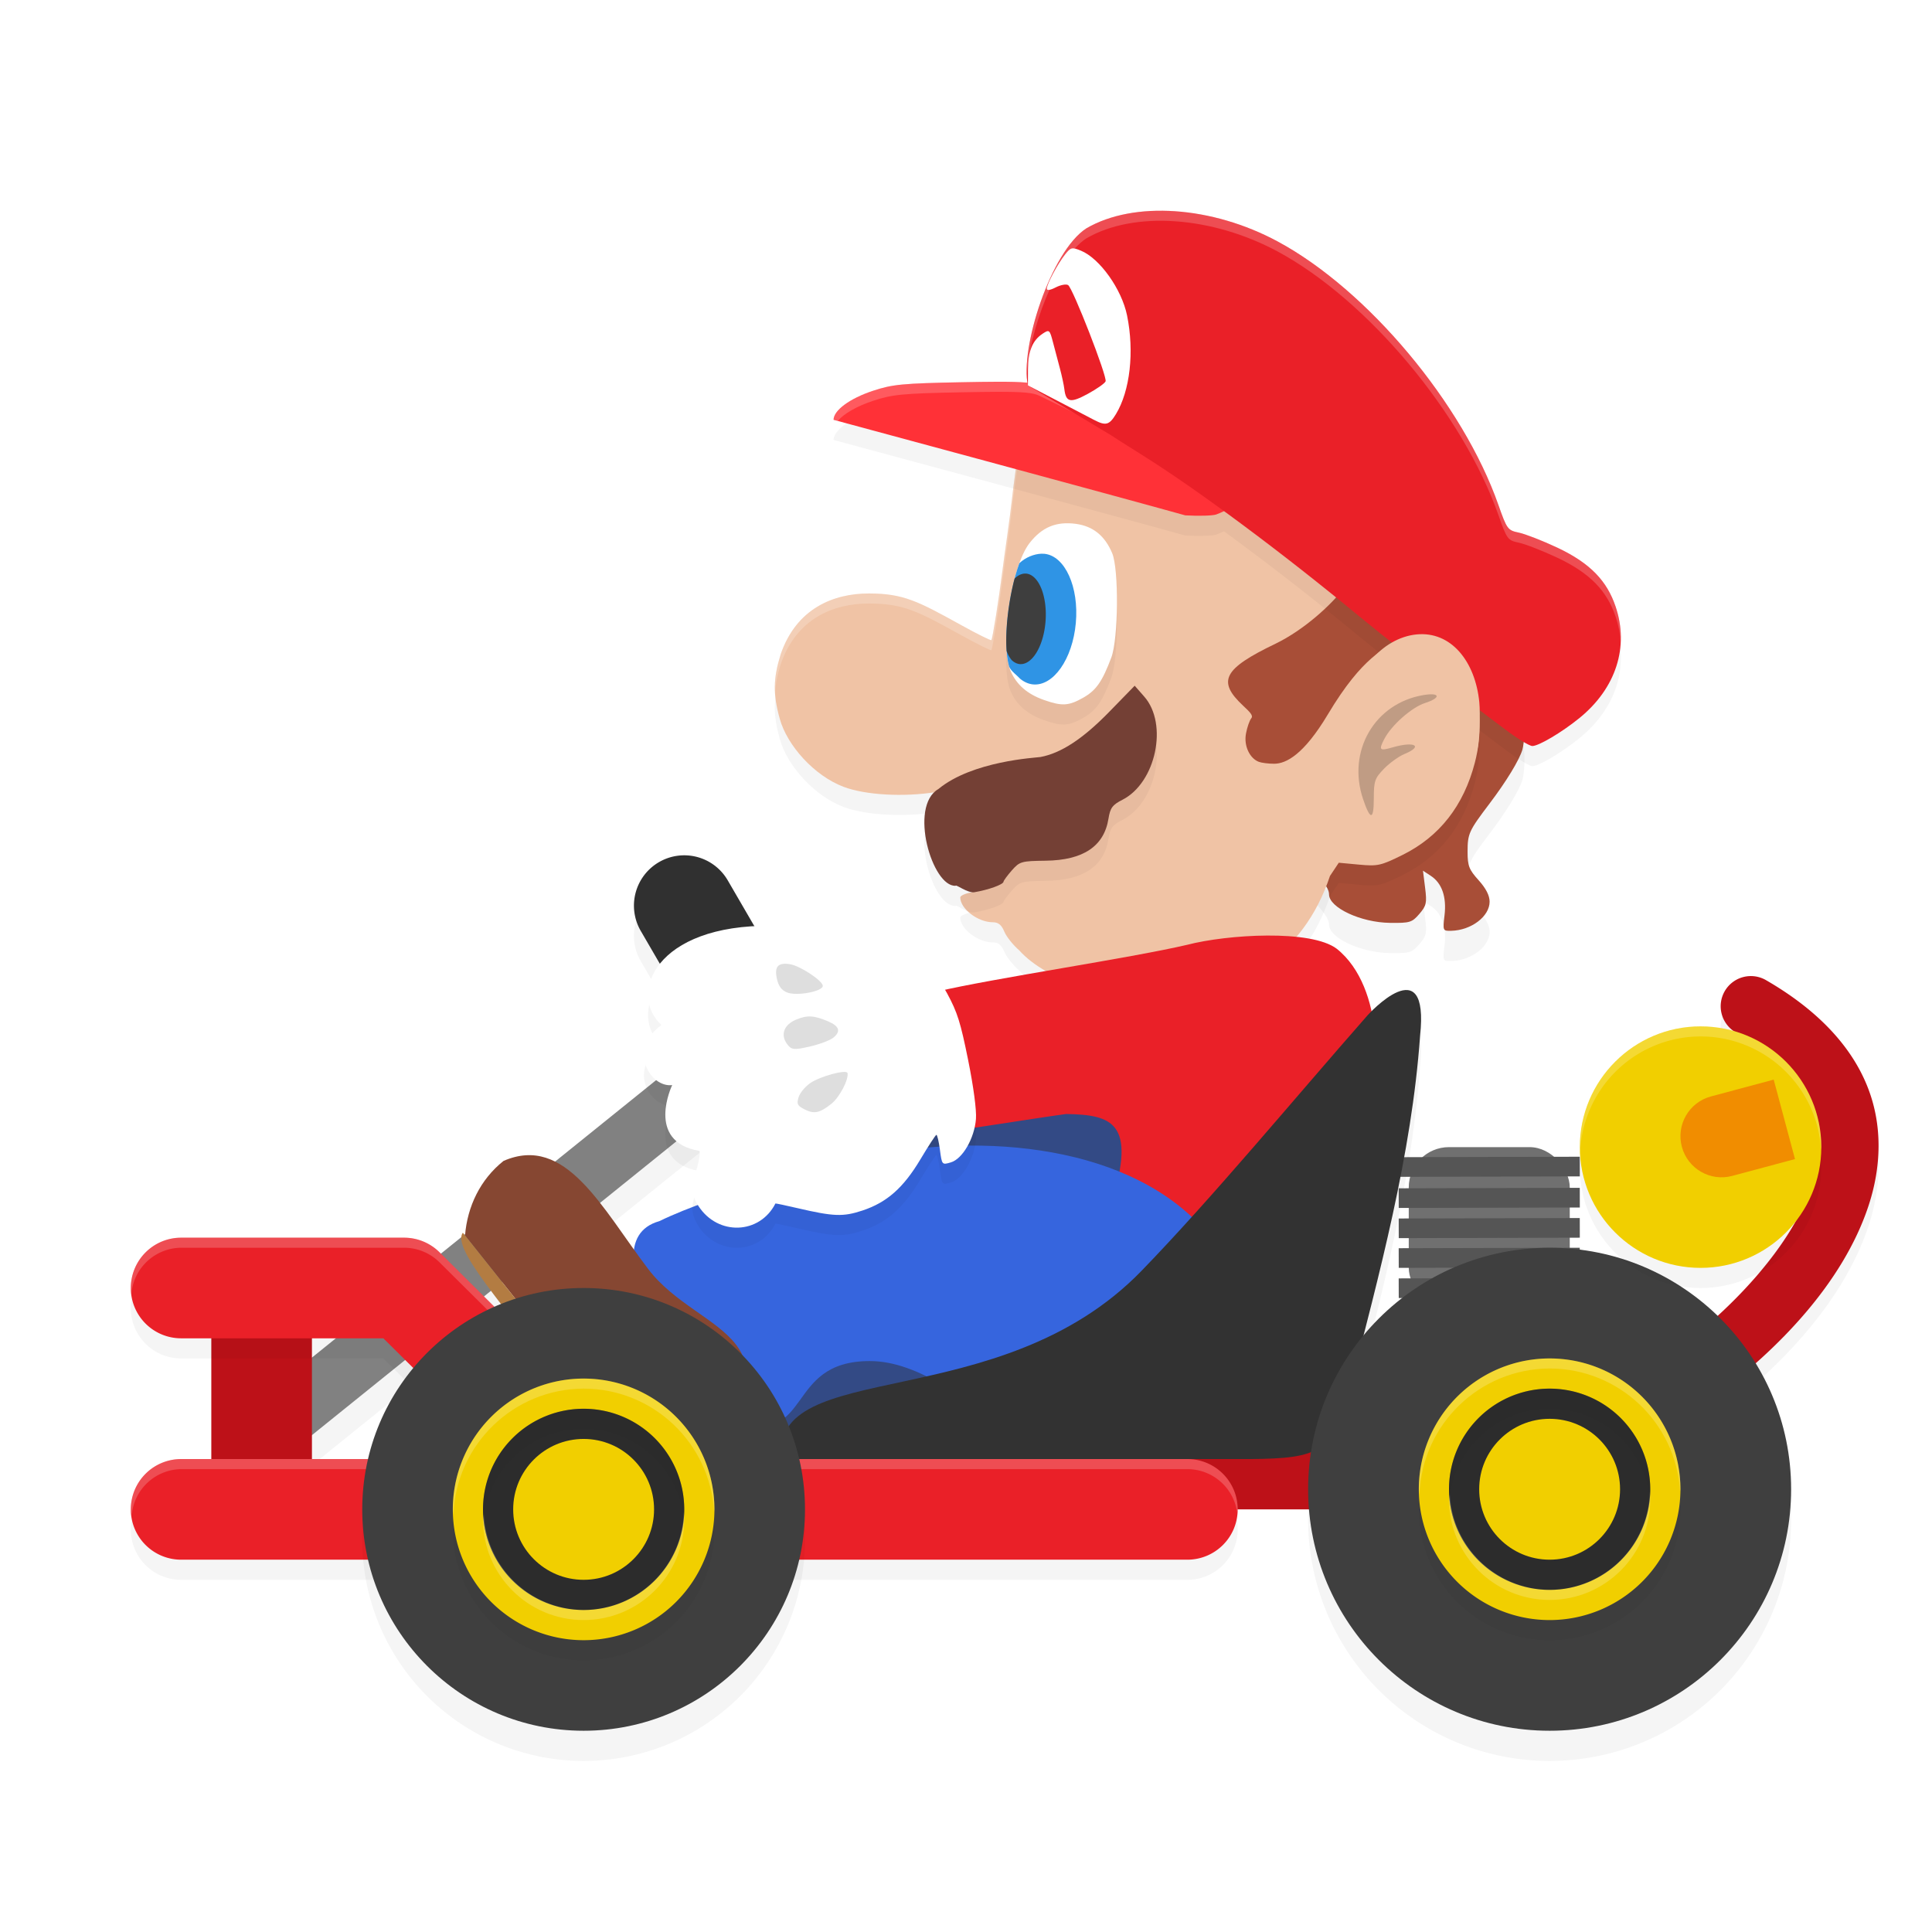 <?xml version="1.0" encoding="UTF-8" standalone="no"?>
<svg
   width="192"
   height="192"
   version="1"
   id="svg12"
   sodipodi:docname="games_mario_kart_tour.svg"
   inkscape:version="1.1-rc (1:1.1+rc+202105232036+f4db50c7c1)"
   xmlns:inkscape="http://www.inkscape.org/namespaces/inkscape"
   xmlns:sodipodi="http://sodipodi.sourceforge.net/DTD/sodipodi-0.dtd"
   xmlns="http://www.w3.org/2000/svg"
   xmlns:svg="http://www.w3.org/2000/svg">
  <defs
     id="defs16">
    <filter
       inkscape:collect="always"
       style="color-interpolation-filters:sRGB"
       id="filter42614"
       x="-0.032"
       y="-0.095"
       width="1.064"
       height="1.19">
      <feGaussianBlur
         inkscape:collect="always"
         stdDeviation="1.9"
         id="feGaussianBlur42616" />
    </filter>
    <filter
       inkscape:collect="always"
       style="color-interpolation-filters:sRGB"
       id="filter42842"
       x="-0.103"
       y="-0.113"
       width="1.206"
       height="1.227">
      <feGaussianBlur
         inkscape:collect="always"
         stdDeviation="1.417"
         id="feGaussianBlur42844" />
    </filter>
    <filter
       inkscape:collect="always"
       style="color-interpolation-filters:sRGB"
       id="filter43018"
       x="-0.14"
       y="-0.088"
       width="1.279"
       height="1.176">
      <feGaussianBlur
         inkscape:collect="always"
         stdDeviation="1.345"
         id="feGaussianBlur43020" />
    </filter>
    <filter
       inkscape:collect="always"
       style="color-interpolation-filters:sRGB"
       id="filter43063"
       x="-0.04"
       y="-0.059"
       width="1.081"
       height="1.119">
      <feGaussianBlur
         inkscape:collect="always"
         stdDeviation="1.314"
         id="feGaussianBlur43065" />
    </filter>
    <filter
       inkscape:collect="always"
       style="color-interpolation-filters:sRGB"
       id="filter1766"
       x="-0.045"
       y="-0.052"
       width="1.09"
       height="1.103">
      <feGaussianBlur
         inkscape:collect="always"
         stdDeviation="1.312"
         id="feGaussianBlur1768" />
    </filter>
    <filter
       inkscape:collect="always"
       style="color-interpolation-filters:sRGB"
       id="filter2111"
       x="-0.039"
       y="-0.063"
       width="1.077"
       height="1.127">
      <feGaussianBlur
         inkscape:collect="always"
         stdDeviation="2.069"
         id="feGaussianBlur2113" />
    </filter>
    <filter
       inkscape:collect="always"
       style="color-interpolation-filters:sRGB"
       id="filter5327"
       x="-0.035"
       y="-0.078"
       width="1.07"
       height="1.155">
      <feGaussianBlur
         inkscape:collect="always"
         stdDeviation="1.97"
         id="feGaussianBlur5329" />
    </filter>
    <filter
       inkscape:collect="always"
       style="color-interpolation-filters:sRGB"
       id="filter5415"
       x="-0.032"
       y="-0.096"
       width="1.064"
       height="1.192">
      <feGaussianBlur
         inkscape:collect="always"
         stdDeviation="2.317"
         id="feGaussianBlur5417" />
    </filter>
  </defs>
  <sodipodi:namedview
     id="namedview14"
     pagecolor="#ffffff"
     bordercolor="#666666"
     borderopacity="1.0"
     inkscape:pageshadow="2"
     inkscape:pageopacity="0"
     inkscape:pagecheckerboard="0"
     showgrid="false"
     inkscape:zoom="3.78"
     inkscape:cx="95.899471"
     inkscape:cy="60.978836"
     inkscape:window-width="1920"
     inkscape:window-height="1019"
     inkscape:window-x="0"
     inkscape:window-y="34"
     inkscape:window-maximized="1"
     inkscape:current-layer="svg12"
     inkscape:snap-global="true"
     inkscape:snap-bbox="true"
     inkscape:snap-bbox-midpoints="true">
    <inkscape:grid
       type="xygrid"
       id="grid38870" />
  </sodipodi:namedview>
  <path
     id="path2060"
     style="opacity:0.2;fill:#000000;fill-opacity:1;stroke-width:0.313;filter:url(#filter2111)"
     d="m 147.492,71.748 c 0,0 -1.7,1.011 -1.816,1.742 -1.237,7.772 -8.012,14.27 -14.498,14.963 -2.341,0.25 0.898,2.042 0.898,3.43 0,1.316 3.159,2.794 6.051,2.83 1.99,0.025 2.193,-0.036 2.924,-0.885 0.705,-0.819 0.764,-1.085 0.574,-2.605 l -0.213,-1.693 0.777,0.508 c 1.109,0.726 1.583,2.094 1.365,3.932 -0.181,1.529 -0.17,1.553 0.662,1.533 1.991,-0.047 3.818,-1.43 3.818,-2.891 0,-0.617 -0.365,-1.328 -1.096,-2.137 -0.948,-1.049 -1.094,-1.426 -1.094,-2.797 0,-1.833 0.114,-2.087 2.182,-4.818 1.671,-2.208 2.958,-4.319 3.268,-5.361 0.155,-0.522 0.593,-3.701 -0.57,-4.607 -0.806,-0.628 -3.104,-1.143 -3.232,-1.143 z M 67.986,88 a 5,5 0 0 0 -2.498,0.678 5,5 0 0 0 -1.811,6.834 l 6.355,10.937 -47.221,38.064 3.766,4.672 46.504,-37.488 4.828,8.311 c -4.337,1.224 -9.146,2.777 -12.391,4.35 -7.816,2.2 4.444,18.841 7.182,19.988 8.265,2.486 5.112,-6.091 13.742,-6.084 1.893,0.002 3.772,0.601 5.633,1.521 -8.409,1.9 -15.019,2.599 -14.428,8.217 h 26.793 c 3.307,1.932 6.49,2.833 9.5,0.85 0.39,-0.257 0.772,-0.543 1.146,-0.85 h 9.201 c 6.764,-0.065 8.24,-0.662 9.814,-6.803 2.979,-11.619 6.184,-23.449 7.021,-35.232 0.828,-7.603 -3.534,-3.752 -4.826,-2.467 -0.513,-2.37 -1.585,-4.723 -3.451,-6.207 -2.564,-1.951 -10.903,-1.426 -14.854,-0.4 -5.834,1.362 -19.157,3.308 -24.99,4.672 -2.013,0.043 -1.861,2.101 -1.449,3.5 0.552,2.148 0.715,4.362 0.738,6.574 0.2,1.569 -2.783,2.974 -1.965,4.318 2.081,-0.197 6.535,-0.878 10.359,-1.463 -0.605,0.749 -1.181,1.558 -1.725,2.424 -3.704,-0.179 -7.429,0.069 -10.902,0.656 L 72.322,90.488 A 5,5 0 0 0 69.281,88.166 5,5 0 0 0 67.986,88 Z" />
  <path
     style="fill:#a84e37;fill-opacity:1;stroke-width:0.313"
     d="m 143.555,90.968 c 0.218,-1.838 -0.257,-3.205 -1.366,-3.931 l -0.776,-0.509 0.212,1.693 c 0.19,1.52 0.131,1.786 -0.574,2.606 -0.731,0.849 -0.934,0.911 -2.924,0.886 -2.892,-0.036 -6.05,-1.514 -6.05,-2.83 0,-1.388 -3.24,-3.181 -0.898,-3.431 6.486,-0.693 13.262,-7.19 14.499,-14.962 0.116,-0.731 1.816,-1.743 1.816,-1.743 0.129,0 2.426,0.514 3.232,1.142 1.163,0.906 0.725,4.086 0.57,4.608 -0.309,1.042 -1.597,3.155 -3.268,5.362 -2.067,2.731 -2.182,2.985 -2.182,4.818 0,1.371 0.147,1.747 1.095,2.797 0.731,0.809 1.095,1.52 1.095,2.137 0,1.461 -1.828,2.845 -3.819,2.891 -0.832,0.02 -0.843,-0.005 -0.662,-1.534 z"
     id="path1292"
     sodipodi:nodetypes="sscssssssssssssscs" />
  <path
     id="path1725"
     style="opacity:0.2;fill:#000000;fill-opacity:1;stroke-width:0.313;filter:url(#filter1766)"
     d="m 102.914,39.997 c -0.896,0.266 -2.124,9.583 -2.314,11.332 -0.108,0.99 -0.339,2.785 -0.514,3.99 -0.174,1.205 -0.387,2.753 -0.473,3.441 -0.349,2.791 -0.981,6.76 -1.092,6.855 -0.065,0.056 -1.385,-0.598 -2.934,-1.455 -4.4,-2.433 -5.792,-3.169 -9.232,-3.184 -3.537,0.005 -7.201,1.482 -8.773,6.043 -0.752,2.435 -0.769,3.972 -0.086,6.428 0.73,2.627 3.405,5.644 6.355,6.754 2.167,0.815 5.956,1.024 9.186,0.51 3.985,-0.866 10.139,-2.729 10.139,-2.729 l -6.572,12.688 c -0.645,0.107 -1.174,0.338 -1.174,0.514 -10e-7,1.132 1.751,2.469 3.232,2.469 0.547,0 0.868,0.26 1.145,0.928 0.211,0.51 0.884,1.354 1.496,1.877 5.322,5.943 25.502,8.724 30.869,-7.406 l 0.875,-1.314 2.006,0.188 c 1.865,0.174 2.168,0.107 4.324,-0.959 3.672,-1.815 6.083,-4.893 7.195,-9.184 0.298,-1.151 0.44,-2.29 0.457,-3.387 0.046,-0.996 0.04,-2.024 -0.018,-2.607 -0.391,-3.961 -2.691,-6.927 -5.99,-6.754 L 125.176,53.815 124,53 c 0,0 -14.785,-8.209 -21,-13 -0.028,-0.011 -0.057,-0.012 -0.086,-0.004 z" />
  <path
     style="color:#000000;fill:#818181;-inkscape-stroke:none"
     d="m 73.625,100.555 -50.812,40.959 3.766,4.672 50.812,-40.961 z"
     id="path32052" />
  <path
     style="color:#000000;fill:#bd1118;-inkscape-stroke:none"
     d="m 21,127.037 v 22.289 h 10 v -22.289 z"
     id="path24647" />
  <path
     id="rect40284"
     style="fill:#334a85;fill-opacity:1;stroke-width:5.354;stroke-linecap:round;stroke-linejoin:round;stop-color:#000000"
     d="m 120.715,101.974 v 26.836 l -20.196,15.16 c -0.253,-2.644 -30.341,0.055 -30.249,-2.217 1.117,-27.83 50.168,-40.361 50.446,-39.779 z"
     sodipodi:nodetypes="cccsc" />
  <rect
     style="fill:#bd1118;fill-opacity:1;stroke:none;stroke-width:9.388;stroke-linecap:round;stroke-linejoin:round;stroke-miterlimit:4;stroke-dasharray:none;stroke-opacity:1;stop-color:#000000"
     id="rect24488"
     width="21.12"
     height="16.261"
     x="114.434"
     y="133.739" />
  <path
     style="fill:#f0c3a5;fill-opacity:1;stroke-width:0.313"
     d="m 101.303,94.457 c -0.612,-0.523 -1.285,-1.368 -1.497,-1.878 -0.277,-0.668 -0.597,-0.927 -1.144,-0.927 -1.482,0 -3.232,-1.337 -3.232,-2.469 0,-0.176 0.528,-0.407 1.173,-0.514 L 103.176,75.983 c 0,0 -6.153,1.862 -10.138,2.729 -3.229,0.514 -7.018,0.304 -9.185,-0.511 -2.95,-1.11 -5.626,-4.126 -6.357,-6.753 -0.683,-2.456 -0.665,-3.993 0.087,-6.428 1.573,-4.561 5.237,-6.038 8.773,-6.043 3.44,0.015 4.831,0.75 9.231,3.183 1.549,0.857 2.87,1.512 2.935,1.455 0.111,-0.096 0.743,-4.064 1.092,-6.855 0.086,-0.688 0.299,-2.237 0.473,-3.442 0.174,-1.205 0.405,-3 0.513,-3.99 C 100.796,47.523 102.099,37.654 103,38 c 6.215,4.791 21,13 21,13 l 1.175,0.815 16.951,12 c 3.899,1.083 5.883,6.421 4.446,11.967 -1.112,4.291 -3.523,7.368 -7.195,9.183 -2.156,1.066 -2.459,1.133 -4.324,0.959 l -2.006,-0.187 -0.876,1.315 c -5.367,16.13 -25.545,13.348 -30.868,7.406 z"
     id="path1280"
     sodipodi:nodetypes="cssscccssccsssssccccsssccc" />
  <path
     id="path42977"
     style="opacity:0.2;fill:#000000;fill-opacity:1;stroke-width:9.388;stroke-linecap:round;stroke-linejoin:round;stroke-miterlimit:4;stroke-dasharray:none;stop-color:#000000;filter:url(#filter43018)"
     d="m 106.221,54.002 c -1.599,-0.045 -2.829,0.583 -3.908,1.971 -1.839,2.366 -2.984,10.123 -1.877,12.715 0.578,1.353 1.659,2.293 3.301,2.871 1.814,0.638 2.464,0.601 3.924,-0.229 1.278,-0.726 1.883,-1.595 2.783,-3.992 0.698,-1.86 0.754,-8.762 0.084,-10.361 -0.724,-1.728 -1.9,-2.681 -3.598,-2.914 -0.244,-0.034 -0.48,-0.054 -0.709,-0.061 z m 6.543,16.145 -2.533,2.6 c -2.608,2.677 -4.786,4.106 -6.836,4.486 -0.488,0.077 -6.74,0.382 -10.139,3.18 -2.977,1.719 -0.612,9.757 1.715,9.615 0,-0.176 1.206,0.749 1.852,0.643 1.394,-0.231 2.892,-0.769 2.906,-1.045 0.005,-0.108 0.376,-0.617 0.826,-1.129 0.775,-0.882 0.951,-0.932 3.355,-0.961 3.738,-0.045 5.809,-1.429 6.248,-4.176 0.172,-1.076 0.392,-1.371 1.395,-1.883 3.322,-1.695 4.555,-7.524 2.166,-10.244 z" />
  <path
     id="rect19293"
     style="fill:#744035;fill-opacity:1;stroke-width:9.388;stroke-linecap:round;stroke-linejoin:round;stroke-miterlimit:4;stroke-dasharray:none;stop-color:#000000"
     d="m 112.764,68.146 0.954,1.087 c 2.389,2.721 1.157,8.55 -2.165,10.244 -1.003,0.512 -1.222,0.807 -1.394,1.882 -0.439,2.747 -2.511,4.132 -6.249,4.177 -2.404,0.029 -2.579,0.079 -3.354,0.961 -0.45,0.512 -0.822,1.019 -0.828,1.128 -0.014,0.276 -1.511,0.814 -2.904,1.045 -0.645,0.107 -1.853,-0.818 -1.853,-0.643 -2.327,0.141 -4.691,-7.896 -1.714,-9.615 3.399,-2.798 9.65,-3.104 10.138,-3.18 2.05,-0.38 4.228,-1.809 6.836,-4.486 z"
     sodipodi:nodetypes="ccsssscsccccc" />
  <path
     style="fill:#ea2028;fill-opacity:1;stroke-width:0.313"
     d="m 110.466,119.517 c 2.47,-7.92 0.098,-8.731 -4.513,-8.809 -3.226,0.431 -12.384,1.941 -15.623,2.247 -0.818,-1.344 2.164,-2.751 1.964,-4.319 -0.023,-2.212 -0.187,-4.425 -0.739,-6.573 -0.411,-1.399 -0.562,-3.459 1.451,-3.502 5.833,-1.364 19.155,-3.309 24.989,-4.671 3.951,-1.026 12.289,-1.551 14.853,0.4 2.425,1.929 3.519,5.323 3.772,8.319 -0.067,1.919 -0.276,4.176 -1.951,5.422 -3.24,2.731 -7.831,7.231 -10.244,10.739 -1.011,1.438 -2.354,2.809 -4.201,2.996 -1.665,0.299 -7.767,-0.253 -9.136,-1.704 -0.211,-0.177 -0.416,-0.361 -0.621,-0.545 z"
     id="path1270"
     sodipodi:nodetypes="cccccccccccccc" />
  <path
     style="color:#000000;fill:#303030;stroke-linecap:round;stroke-linejoin:round;-inkscape-stroke:none"
     d="m 69.281,85.166 a 5,5 0 0 0 -3.793,0.512 5,5 0 0 0 -1.811,6.834 L 80.285,121.096 a 5,5 0 0 0 6.836,1.811 5,5 0 0 0 1.811,-6.836 L 72.322,87.488 A 5,5 0 0 0 69.281,85.166 Z"
     id="path19041" />
  <path
     id="rect12944"
     style="fill:#3665de;stroke-width:4.381;stroke-linecap:round;stroke-linejoin:round;stop-color:#000000"
     d="m 86.078,114.944 c -4.201,0.887 -14.84,3.641 -20.559,6.414 -7.816,2.2 4.444,18.84 7.182,19.987 8.265,2.486 5.111,-6.091 13.742,-6.084 9.822,0.008 19.296,15.992 27.498,10.588 6.818,-4.492 11.373,-16.892 6.15,-23.167 -7.49,-8.999 -22.557,-10.158 -34.012,-7.739 z"
     sodipodi:nodetypes="sccssss" />
  <path
     style="opacity:0.2;fill:#000000;stroke-width:0.315;filter:url(#filter42842)"
     d="m 69.423,121.867 c -1.052,-1.615 -0.495,-2.497 -0.131,-3.895 0.237,-0.911 0.32,-1.632 0.185,-1.602 -5.384,-0.925 -2.675,-6.537 -2.675,-6.537 -2.151,0.286 -4.494,-3.493 -1.065,-5.967 -3.333,-3.029 -0.691,-10.012 10.992,-9.862 2.395,0.113 6.817,1.604 9.345,3.151 l 2.506,1.533 -0.114,-1.05 c -0.1,-0.915 0.004,-1.089 0.81,-1.354 0.805,-0.265 1.101,-0.14 2.295,0.972 0.754,0.702 1.907,2.268 2.561,3.479 1.015,1.879 1.321,2.849 2.08,6.608 0.537,2.662 0.845,4.979 0.778,5.854 -0.149,1.922 -1.329,3.969 -2.488,4.316 -0.888,0.265 -0.893,0.259 -1.093,-1.25 -0.111,-0.834 -0.27,-1.502 -0.354,-1.483 -0.084,0.019 -0.795,1.109 -1.579,2.423 -1.696,2.842 -3.336,4.292 -5.764,5.096 -1.924,0.637 -2.851,0.603 -6.466,-0.237 -1.146,-0.266 -2.13,-0.475 -2.185,-0.462 -1.561,3.074 -5.707,3.234 -7.637,0.269 z"
     id="path42804"
     sodipodi:nodetypes="ssccccscsssssscssssscss" />
  <path
     style="fill:#a84e37;fill-opacity:1;stroke-width:0.313"
     d="m 125.09,75.706 c -0.865,-0.332 -1.501,-1.545 -1.265,-2.808 0.117,-0.625 0.354,-1.307 0.527,-1.517 0.225,-0.272 -0.151,-0.63 -0.815,-1.252 -2.604,-2.438 -1.965,-3.662 3.216,-6.155 2.843,-1.368 5.659,-3.957 6.823,-5.57 l 0.637,-0.883 1.865,1.375 c 1.026,0.756 2.334,1.845 2.908,2.42 l 1.261,1.244 -1.043,0.789 c -1.6,1.21 -3.724,1.756 -7.244,7.649 -2.392,4.004 -4.153,4.902 -5.337,4.902 -0.565,0 -1.255,-0.087 -1.533,-0.194 z"
     id="path1296"
     sodipodi:nodetypes="sssssscsscssss" />
  <path
     id="path2115"
     style="opacity:0.2;fill:#ffffff;fill-opacity:1;stroke-width:0.313"
     d="m 102.914,37.996 c -0.896,0.266 -2.124,9.583 -2.314,11.332 -0.108,0.99 -0.339,2.785 -0.514,3.99 -0.174,1.205 -0.387,2.753 -0.473,3.441 -0.349,2.791 -0.981,6.76 -1.092,6.855 -0.065,0.056 -1.385,-0.598 -2.934,-1.455 -4.4,-2.433 -5.792,-3.169 -9.232,-3.184 -3.537,0.005 -7.201,1.482 -8.773,6.043 -0.456,1.477 -0.637,2.624 -0.561,3.846 0.05,-0.878 0.23,-1.775 0.561,-2.846 1.573,-4.561 5.236,-6.038 8.773,-6.043 3.44,0.015 4.832,0.75 9.232,3.184 1.549,0.857 2.869,1.511 2.934,1.455 0.111,-0.096 0.743,-4.065 1.092,-6.855 0.086,-0.688 0.298,-2.237 0.473,-3.441 0.174,-1.205 0.406,-3.001 0.514,-3.99 C 100.796,48.522 102.099,38.654 103,39 c 2,-2 2,3 0,-1 -0.028,-0.011 -0.057,-0.012 -0.086,-0.004 z"
     sodipodi:nodetypes="sssssscccccsssssccs" />
  <path
     id="path43022"
     style="opacity:0.2;fill:#000000;fill-opacity:1;stroke-width:0.313;filter:url(#filter43063)"
     d="m 115.547,22.944 c -2.869,-0.029 -5.515,0.543 -7.582,1.744 -3.483,2.251 -6.483,11.556 -5.85,15.354 -0.653,-0.075 -1.593,-0.107 -3.084,-0.102 -0.914,0.003 -2.031,0.018 -3.408,0.045 -5.936,0.114 -6.927,0.21 -8.873,0.854 -2.302,0.762 -3.91,1.949 -3.91,2.885 0,0 28.562,7.707 34.949,9.494 1.345,0.076 2.726,0.037 3.07,-0.086 0.268,-0.096 0.529,-0.215 0.773,-0.338 4.225,3.078 8.908,6.708 13.428,10.441 5.055,4.169 14.43,11.188 14.43,11.188 1.25,0.947 2.506,1.72 2.793,1.717 0.652,-0.007 2.954,-1.376 4.691,-2.791 3.617,-2.945 4.947,-7.066 3.576,-11.088 -0.844,-2.477 -2.445,-4.27 -5.82,-5.852 -1.454,-0.681 -3.16,-1.345 -3.791,-1.477 -1.101,-0.229 -1.184,-0.34 -2.027,-2.742 -3.539,-10.081 -13.004,-21.383 -21.938,-26.193 -3.678,-1.981 -7.739,-3.015 -11.428,-3.053 z" />
  <path
     id="path10326"
     style="fill:#ff3137;fill-opacity:1;stroke-width:0.313"
     d="m 99.032,37.939 c 2.741,-0.009 3.65,0.098 4.258,0.39 6.769,3.25 10.406,5.372 15.875,9.264 1.793,1.276 3.329,2.378 3.414,2.448 0.175,0.146 -0.784,0.754 -1.718,1.089 -0.344,0.123 -1.726,0.162 -3.071,0.086 C 111.402,49.429 82.839,41.722 82.839,41.722 c 0,-0.936 1.609,-2.123 3.912,-2.884 1.946,-0.644 2.936,-0.739 8.873,-0.853 1.378,-0.027 2.495,-0.043 3.409,-0.046 z"
     sodipodi:nodetypes="ccsscccscc" />
  <path
     id="path2117"
     style="fill:#ffffff;fill-opacity:1;stroke-width:0.313;opacity:0.2"
     d="M 99.031 37.939 C 98.118 37.943 97.001 37.958 95.623 37.984 C 89.687 38.099 88.696 38.194 86.75 38.838 C 84.448 39.599 82.84 40.786 82.84 41.723 C 82.84 41.723 83.24 41.831 83.25 41.834 C 83.867 41.115 85.136 40.372 86.75 39.838 C 88.696 39.194 89.687 39.099 95.623 38.984 C 97.001 38.958 98.118 38.943 99.031 38.939 C 101.772 38.93 102.682 39.036 103.291 39.328 C 110.06 42.578 113.695 44.702 119.164 48.594 C 120.638 49.643 121.508 50.268 121.971 50.605 C 122.393 50.358 122.678 50.124 122.578 50.041 C 122.493 49.97 120.957 48.87 119.164 47.594 C 113.695 43.702 110.06 41.578 103.291 38.328 C 102.682 38.036 101.772 37.93 99.031 37.939 z " />
  <path
     style="fill:#ea2028;fill-opacity:1;stroke-width:0.313"
     d="m 149.491,72.422 c 0,0 -9.375,-7.018 -14.43,-11.187 -7.751,-6.403 -16.028,-12.554 -21.543,-16.009 -1.635,-1.024 -3.035,-1.914 -3.11,-1.976 -0.075,-0.062 -8.254,-4.947 -8.254,-4.947 -0.816,-3.623 2.251,-13.313 5.812,-15.614 4.724,-2.746 12.469,-2.213 19.009,1.308 8.934,4.81 18.4,16.112 21.939,26.194 0.843,2.402 0.925,2.513 2.026,2.741 0.631,0.131 2.337,0.796 3.791,1.477 3.376,1.582 4.976,3.374 5.82,5.851 1.371,4.021 0.042,8.142 -3.575,11.087 -1.737,1.415 -4.039,2.784 -4.691,2.791 -0.287,0.003 -1.543,-0.769 -2.793,-1.716 z"
     id="path1298"
     sodipodi:nodetypes="ccssccsssssscc" />
  <path
     id="path2119"
     style="fill:#ffffff;fill-opacity:1;stroke-width:0.313;opacity:0.2"
     d="M 115.547 20.943 C 112.677 20.914 110.031 21.486 107.965 22.688 C 104.668 24.818 101.8 33.276 102.041 37.395 C 102.238 33.037 104.916 25.658 107.965 23.688 C 112.689 20.941 120.435 21.475 126.975 24.996 C 135.908 29.807 145.373 41.108 148.912 51.189 C 149.755 53.592 149.838 53.703 150.939 53.932 C 151.571 54.063 153.276 54.727 154.73 55.408 C 158.106 56.99 159.706 58.783 160.551 61.26 C 160.853 62.146 161.014 63.036 161.059 63.918 C 161.129 62.713 160.967 61.482 160.551 60.26 C 159.706 57.783 158.106 55.99 154.73 54.408 C 153.276 53.727 151.571 53.063 150.939 52.932 C 149.838 52.703 149.755 52.592 148.912 50.189 C 145.373 40.108 135.908 28.807 126.975 23.996 C 123.296 22.016 119.236 20.981 115.547 20.943 z " />
  <path
     style="fill:#ffffff;stroke-width:0.313"
     d="m 108.725,41.73 c -0.43,-0.227 -2.085,-1.091 -3.677,-1.92 l -2.895,-1.508 0.005,-1.598 c 0.005,-1.796 0.453,-2.882 1.462,-3.545 0.655,-0.431 0.698,-0.395 1.017,0.827 0.183,0.702 0.494,1.875 0.69,2.607 0.196,0.731 0.397,1.665 0.446,2.073 0.159,1.327 0.601,1.417 2.335,0.473 0.896,-0.488 1.69,-1.046 1.765,-1.242 0.177,-0.461 -3.257,-9.276 -3.726,-9.566 -0.197,-0.122 -0.753,-0.017 -1.237,0.233 -0.546,0.282 -0.879,0.328 -0.879,0.121 0,-0.448 1.086,-2.474 1.83,-3.413 0.553,-0.698 0.675,-0.726 1.572,-0.355 1.87,0.775 4.04,3.826 4.573,6.432 0.738,3.609 0.299,7.498 -1.108,9.811 -0.661,1.087 -1.014,1.179 -2.173,0.568 z"
     id="path1302" />
  <path
     id="path43107"
     style="opacity:1;fill:#f0c3a5;stroke-width:6;stroke-linecap:round;stroke-linejoin:round;stop-color:#000000"
     transform="rotate(-5.631)"
     d="m 139.455,83.874 c 0,1.137 -0.352,3.919 -0.74,4.881 -1.003,2.49 -3.015,2.504 -5.502,2.504 -3.447,2e-6 -6.242,-3.307 -6.242,-7.385 0,-4.079 3.491,-7.317 6.938,-7.317 3.447,2e-6 5.546,3.238 5.546,7.317 z"
     sodipodi:nodetypes="ssssss" />
  <path
     style="opacity:0.2;fill:#000000;stroke-width:0.314"
     d="m 136.528,79.344 c 0,-1.725 0.096,-2.005 1.017,-2.951 0.559,-0.575 1.475,-1.234 2.034,-1.464 1.899,-0.782 1.013,-1.29 -1.155,-0.663 -1.334,0.386 -1.433,0.289 -0.85,-0.833 0.71,-1.364 2.726,-3.145 4.039,-3.566 1.629,-0.523 1.52,-1.073 -0.156,-0.791 -4.852,0.815 -7.608,5.57 -5.995,10.345 0.72,2.13 1.066,2.105 1.066,-0.077 z"
     id="path1282" />
  <path
     style="fill:#ffffff;stroke-width:0.315"
     d="m 69.423,119.867 c -1.052,-1.615 -0.495,-2.497 -0.131,-3.895 0.237,-0.911 0.32,-1.632 0.185,-1.602 -5.384,-0.925 -2.675,-6.537 -2.675,-6.537 -2.151,0.286 -4.494,-3.493 -1.065,-5.967 -3.333,-3.029 -0.691,-10.012 10.992,-9.862 2.395,0.113 6.817,1.604 9.345,3.151 l 2.506,1.533 -0.114,-1.05 c -0.1,-0.915 0.004,-1.089 0.81,-1.354 0.805,-0.265 1.101,-0.14 2.295,0.972 0.754,0.702 1.907,2.268 2.561,3.479 1.015,1.879 1.321,2.849 2.08,6.608 0.537,2.662 0.845,4.979 0.778,5.854 -0.149,1.922 -1.329,3.969 -2.488,4.316 -0.888,0.265 -0.893,0.259 -1.093,-1.25 -0.111,-0.834 -0.27,-1.502 -0.354,-1.483 -0.084,0.019 -0.795,1.109 -1.579,2.423 -1.696,2.842 -3.336,4.292 -5.764,5.096 -1.924,0.637 -2.851,0.603 -6.466,-0.237 -1.146,-0.266 -2.13,-0.475 -2.185,-0.462 -1.561,3.074 -5.707,3.234 -7.637,0.269 z"
     id="path1254"
     sodipodi:nodetypes="ssccccscsssssscssssscss" />
  <path
     style="opacity:0.13;fill:#000000;stroke-width:0.31"
     d="m 81.764,97.936 c -0.116,-0.552 -2.286,-1.962 -3.253,-2.114 -1.183,-0.185 -1.562,0.223 -1.312,1.412 0.157,0.747 0.448,1.153 0.993,1.386 0.968,0.414 3.693,-0.108 3.572,-0.684 z"
     id="path1260" />
  <path
     style="opacity:0.13;fill:#000000;stroke-width:0.31"
     d="m 82.783,103.146 c 0.813,-0.633 0.65,-1.166 -0.506,-1.654 -1.394,-0.589 -2.061,-0.623 -3.161,-0.162 -1.212,0.508 -1.578,1.496 -0.898,2.424 0.426,0.58 0.67,0.608 2.217,0.259 0.956,-0.216 2.013,-0.606 2.348,-0.867 z"
     id="path1258" />
  <path
     style="opacity:0.13;fill:#000000;stroke-width:0.31"
     d="m 82.624,109.693 c 0.803,-0.636 1.735,-2.411 1.602,-3.054 -0.081,-0.393 -2.739,0.325 -3.716,1.004 -0.513,0.357 -1.032,0.994 -1.153,1.416 -0.192,0.664 -0.115,0.822 0.572,1.175 0.975,0.501 1.516,0.392 2.694,-0.541 z"
     id="path1256" />
  <g
     id="g16168"
     transform="matrix(-0.195,-0.245,-0.245,0.195,223.244,85.73)">
    <path
       id="rect13934"
       style="opacity:1;fill:#864732;stroke-width:14;stroke-linecap:round;stroke-linejoin:round;stop-color:#000000"
       d="m 178.787,470.32 c -7.993,0.158 -14.797,4.899 -20.164,21.408 0,9.439 4.155,17.978 10.924,24.307 h 6.287 77.521 6.139 c 6.761,-6.329 10.904,-14.872 10.904,-24.307 -5.572,-20.795 -31.081,-15.104 -55.408,-14.549 -13.684,0.312 -25.926,-7.062 -36.203,-6.859 z"
       sodipodi:nodetypes="sccccccss" />
    <path
       id="rect14999"
       style="opacity:1;fill:#b37c42;fill-opacity:1;stroke-width:9.541;stroke-linecap:round;stroke-linejoin:round;stop-color:#000000"
       d="m 169.547,516.035 v 12.625 h 40.105 v -5.945 c 12.895,-3.919 49.08,0.437 50.955,-6.68 H 209.652 176.438 Z"
       sodipodi:nodetypes="cccccccc" />
  </g>
  <rect
     style="fill:#707070;fill-opacity:1;stroke-width:9.031;stroke-linecap:round;stroke-linejoin:round;stop-color:#000000"
     id="rect2680"
     width="16"
     height="16"
     x="140"
     y="114"
     rx="4"
     ry="4" />
  <path
     style="color:#000000;fill:#555555;fill-opacity:1;stroke-width:0.998;-inkscape-stroke:none"
     d="M 156.996,114.954 139,115 l 0.006,1.954 17.994,-0.046 z"
     id="path4013" />
  <path
     style="color:#000000;fill:#555555;fill-opacity:1;stroke-width:0.998;-inkscape-stroke:none"
     d="m 156.996,118.046 -17.996,0.046 0.006,1.954 L 157,120 Z"
     id="path4794" />
  <path
     style="color:#000000;fill:#555555;fill-opacity:1;stroke-width:0.998;-inkscape-stroke:none"
     d="m 156.996,121.046 -17.996,0.046 0.006,1.954 L 157,123 Z"
     id="path4796" />
  <path
     style="color:#000000;fill:#555555;fill-opacity:1;stroke-width:0.998;-inkscape-stroke:none"
     d="m 156.996,124 -17.996,0.046 0.006,1.954 17.994,-0.046 z"
     id="path4798" />
  <path
     style="color:#000000;fill:#555555;fill-opacity:1;stroke-width:0.998;-inkscape-stroke:none"
     d="m 156.996,127 -17.996,0.046 0.006,1.954 17.994,-0.046 z"
     id="path4800" />
  <path
     id="path17236"
     style="fill:#323232;fill-opacity:1;stroke-width:9.388;stroke-linecap:round;stroke-linejoin:round;stop-color:#000000"
     inkscape:transform-center-x="-27.099673"
     inkscape:transform-center-y="-1.5580049"
     d="m 135.925,100.878 c -7.31,8.319 -15.473,18.192 -22.491,25.425 C 99.306,140.863 76.572,134.776 77.648,145 h 46.64 c 6.764,-0.065 8.241,-0.662 9.815,-6.803 2.979,-11.619 6.183,-23.449 7.021,-35.233 0.969,-8.896 -5.2,-2.086 -5.2,-2.086 z"
     sodipodi:nodetypes="csccccc" />
  <path
     style="fill:#ffffff;stroke-width:0.313"
     d="m 107.659,69.33 c 1.278,-0.726 1.883,-1.595 2.784,-3.992 0.698,-1.86 0.755,-8.762 0.086,-10.361 -0.724,-1.728 -1.901,-2.682 -3.598,-2.915 -1.954,-0.268 -3.384,0.324 -4.617,1.91 -1.839,2.366 -2.985,10.123 -1.878,12.715 0.578,1.353 1.659,2.294 3.301,2.872 1.814,0.638 2.464,0.6 3.923,-0.229 z"
     id="path1284" />
  <path
     id="path21719"
     style="fill:#2f94e5;fill-opacity:1;stroke-width:8.656;stroke-linecap:round;stroke-linejoin:round;stroke-miterlimit:4;stroke-dasharray:none;stop-color:#000000"
     d="m 103.494,55.027 c -0.711,0.025 -1.576,0.352 -2.195,0.949 -1.113,3.058 -1.668,7.919 -1.023,10.242 0.009,0.02 0.017,0.041 0.025,0.061 0.199,0.436 0.759,0.826 1.078,1.174 0.389,0.32 0.814,0.51 1.256,0.561 2.04,0.217 3.956,-2.512 4.279,-6.096 0.323,-3.583 -1.07,-6.664 -3.109,-6.881 -0.1,-0.01 -0.202,-0.013 -0.311,-0.01 z" />
  <path
     id="path21982"
     style="fill:#3e3e3e;fill-opacity:1;stroke-width:5.613;stroke-linecap:round;stroke-linejoin:round;stroke-miterlimit:4;stroke-dasharray:none;stop-color:#000000"
     d="m 102.014,57.008 a 2.257,4.507 3.725 0 0 -1.186,0.49 c -0.613,2.324 -0.941,5.143 -0.793,7.203 0.011,0.03 0.022,0.061 0.033,0.09 0.121,0.302 0.279,0.572 0.473,0.812 a 2.257,4.507 3.725 0 0 0.762,0.389 2.257,4.507 3.725 0 0 2.6,-4.221 2.257,4.507 3.725 0 0 -1.889,-4.764 z" />
  <path
     id="path5372"
     style="color:#000000;opacity:0.2;fill:#000000;stroke-linecap:round;stroke-linejoin:round;-inkscape-stroke:none;filter:url(#filter5415)"
     d="M 173.688,99.018 A 3,3 0 0 0 171.402,100.5 3,3 0 0 0 172.5,104.598 c 4.285,2.474 6.477,5.061 7.484,7.541 1.007,2.48 0.933,5.034 -0.002,7.846 -1.869,5.623 -7.533,11.814 -13.225,16.041 a 3,3 0 0 0 -0.619,4.197 3,3 0 0 0 4.197,0.619 c 6.345,-4.712 12.797,-11.317 15.34,-18.965 1.271,-3.824 1.479,-8.025 -0.133,-11.996 C 183.931,105.91 180.605,102.35 175.5,99.402 a 3,3 0 0 0 -1.812,-0.385 z M 18,125 a 5,5 0 0 0 -5,5 5,5 0 0 0 5,5 h 20.098 l 12.086,12 H 18 a 5,5 0 0 0 -5,5 5,5 0 0 0 5,5 h 100 a 5,5 0 0 0 5,-5 5,5 0 0 0 -5,-5 H 64.377 L 43.68,126.451 A 5,5 0 0 0 40.158,125 Z" />
  <path
     style="color:#000000;fill:#ea2028;stroke-linecap:round;stroke-linejoin:round;-inkscape-stroke:none"
     d="m 18,145 a 5,5 0 0 0 -5,5 5,5 0 0 0 5,5 h 100 a 5,5 0 0 0 5,-5 5,5 0 0 0 -5,-5 z"
     id="path23488" />
  <path
     id="path2121"
     style="color:#000000;fill:#ffffff;stroke-linecap:round;stroke-linejoin:round;-inkscape-stroke:none;opacity:0.2"
     d="M 18 145 A 5 5 0 0 0 13 150 A 5 5 0 0 0 13.1 150.5 A 5 5 0 0 1 18 146 L 118 146 A 5 5 0 0 1 122.943 150.281 A 5 5 0 0 0 123 150 A 5 5 0 0 0 118 145 L 18 145 z " />
  <path
     style="color:#000000;fill:#ea2028;stroke-linecap:round;stroke-linejoin:round;-inkscape-stroke:none"
     d="m 18,123 a 5,5 0 0 0 -5,5 5,5 0 0 0 5,5 h 20.098 l 19.592,19.451 a 5,5 0 0 0 7.072,-0.025 5,5 0 0 0 -0.027,-7.07 L 43.68,124.451 A 5,5 0 0 0 40.158,123 Z"
     id="path24909" />
  <path
     style="color:#000000;fill:#bd1118;stroke-linecap:round;stroke-linejoin:round;-inkscape-stroke:none"
     d="m 175.5,97.403 a 3,3 0 0 0 -4.098,1.098 3,3 0 0 0 1.098,4.098 c 4.285,2.474 6.477,5.061 7.484,7.541 1.007,2.48 0.933,5.034 -0.002,7.846 -1.869,5.623 -7.533,11.814 -13.225,16.041 a 3,3 0 0 0 -0.619,4.197 3,3 0 0 0 4.197,0.619 c 6.345,-4.712 12.797,-11.317 15.34,-18.965 1.271,-3.824 1.479,-8.025 -0.133,-11.996 -1.612,-3.971 -4.938,-7.531 -10.043,-10.479 z"
     id="path25398" />
  <path
     id="circle42573"
     style="opacity:0.2;fill:#000000;fill-opacity:1;stroke:none;stroke-width:10.486;stroke-linecap:round;stroke-linejoin:round;stroke-miterlimit:4;stroke-dasharray:none;stroke-opacity:1;filter:url(#filter42614);stop-color:#000000"
     d="m 154,127 a 24,24 0 0 0 -24,24 24,24 0 0 0 24,24 24,24 0 0 0 24,-24 24,24 0 0 0 -24,-24 z m -96,4 a 22,22 0 0 0 -22,22 22,22 0 0 0 22,22 22,22 0 0 0 22,-22 22,22 0 0 0 -22,-22 z" />
  <path
     id="path2123"
     style="color:#000000;fill:#ffffff;stroke-linecap:round;stroke-linejoin:round;-inkscape-stroke:none;opacity:0.2"
     d="M 18 123 A 5 5 0 0 0 13 128 A 5 5 0 0 0 13.066 128.5 A 5 5 0 0 1 18 124 L 40.158 124 A 5 5 0 0 1 43.68 125.451 L 64.734 146.355 A 5 5 0 0 1 66.186 149.395 A 5 5 0 0 0 64.734 145.355 L 43.68 124.451 A 5 5 0 0 0 40.158 123 L 18 123 z " />
  <circle
     style="fill:#3f3f3f;fill-opacity:1;stroke:none;stroke-width:10.486;stroke-linecap:round;stroke-linejoin:round;stroke-miterlimit:4;stroke-dasharray:none;stroke-opacity:1;stop-color:#000000"
     id="path25237"
     cx="154"
     cy="148"
     r="24" />
  <circle
     style="fill:#3f3f3f;fill-opacity:1;stroke:none;stroke-width:9.612;stroke-linecap:round;stroke-linejoin:round;stroke-miterlimit:4;stroke-dasharray:none;stroke-opacity:1;stop-color:#000000"
     id="circle25363"
     cx="58"
     cy="150"
     r="22" />
  <path
     id="circle5284"
     style="fill:#000000;fill-opacity:1;stroke:none;stroke-width:13.767;stroke-linecap:round;stroke-linejoin:round;stroke-miterlimit:4;stroke-dasharray:none;stroke-opacity:1;stop-color:#000000;opacity:0.2;filter:url(#filter5327)"
     d="m 169,104 a 12,12 0 0 0 -12,12 12,12 0 0 0 12,12 12,12 0 0 0 12,-12 12,12 0 0 0 -12,-12 z m -15,33 a 13,13 0 0 0 -13,13 13,13 0 0 0 13,13 13,13 0 0 0 13,-13 13,13 0 0 0 -13,-13 z m -96,2 a 13,13 0 0 0 -13,13 13,13 0 0 0 13,13 13,13 0 0 0 13,-13 13,13 0 0 0 -13,-13 z m 96,1 a 10,10 0 0 1 10,10 10,10 0 0 1 -10,10 10,10 0 0 1 -10,-10 10,10 0 0 1 10,-10 z m -96,2 a 10,10 0 0 1 10,10 10,10 0 0 1 -10,10 10,10 0 0 1 -10,-10 10,10 0 0 1 10,-10 z" />
  <circle
     style="fill:#f1cf00;fill-opacity:1;stroke:none;stroke-width:13.767;stroke-linecap:round;stroke-linejoin:round;stroke-miterlimit:4;stroke-dasharray:none;stroke-opacity:1;stop-color:#000000"
     id="path26024"
     cx="169"
     cy="114"
     r="12" />
  <path
     id="path27734"
     style="fill:#f18d00;stroke-width:8.934;stroke-linecap:round;stroke-linejoin:round;stop-color:#000000"
     d="m 170.031,108.963 c -2.181,0.584 -3.475,2.826 -2.89,5.006 0.584,2.181 2.826,3.475 5.006,2.89 l 6.237,-1.671 -2.116,-7.897 z" />
  <path
     id="path41906"
     style="fill:#f1cf00;fill-opacity:1;stroke:none;stroke-width:5.848;stroke-linecap:round;stroke-linejoin:round;stroke-miterlimit:4;stroke-dasharray:none;stroke-opacity:1;stop-color:#000000"
     d="m 154,135 a 13,13 0 0 0 -13,13 13,13 0 0 0 13,13 13,13 0 0 0 13,-13 13,13 0 0 0 -13,-13 z m 0,3 a 10,10 0 0 1 10,10 10,10 0 0 1 -10,10 10,10 0 0 1 -10,-10 10,10 0 0 1 10,-10 z" />
  <circle
     style="opacity:0.3;fill:#000000;fill-opacity:1;stroke:none;stroke-width:8.56;stroke-linecap:round;stroke-linejoin:round;stroke-miterlimit:4;stroke-dasharray:none;stroke-opacity:1;stop-color:#000000"
     id="path42085"
     cx="154"
     cy="148"
     r="10" />
  <circle
     style="fill:#f1cf00;fill-opacity:1;stroke:none;stroke-width:5.992;stroke-linecap:round;stroke-linejoin:round;stroke-miterlimit:4;stroke-dasharray:none;stroke-opacity:1;stop-color:#000000"
     id="circle42239"
     cx="154"
     cy="148"
     r="7" />
  <path
     id="path42444"
     style="fill:#f1cf00;fill-opacity:1;stroke:none;stroke-width:5.848;stroke-linecap:round;stroke-linejoin:round;stroke-miterlimit:4;stroke-dasharray:none;stroke-opacity:1;stop-color:#000000"
     d="m 58,137 a 13,13 0 0 0 -13,13 13,13 0 0 0 13,13 13,13 0 0 0 13,-13 13,13 0 0 0 -13,-13 z m 0,3 a 10,10 0 0 1 10,10 10,10 0 0 1 -10,10 10,10 0 0 1 -10,-10 10,10 0 0 1 10,-10 z" />
  <circle
     style="opacity:0.3;fill:#000000;fill-opacity:1;stroke:none;stroke-width:8.56;stroke-linecap:round;stroke-linejoin:round;stroke-miterlimit:4;stroke-dasharray:none;stroke-opacity:1;stop-color:#000000"
     id="circle42446"
     cx="58"
     cy="150"
     r="10" />
  <circle
     style="fill:#f1cf00;fill-opacity:1;stroke:none;stroke-width:5.992;stroke-linecap:round;stroke-linejoin:round;stroke-miterlimit:4;stroke-dasharray:none;stroke-opacity:1;stop-color:#000000"
     id="circle42448"
     cx="58"
     cy="150"
     r="7" />
  <path
     id="circle2427"
     style="opacity:0.2;fill:#ffffff;fill-opacity:1;stroke:none;stroke-width:13.767;stroke-linecap:round;stroke-linejoin:round;stroke-miterlimit:4;stroke-dasharray:none;stroke-opacity:1;stop-color:#000000"
     d="m 154,135 c -7.18,0 -13,5.82 -13,13 0.019,0.167 0.041,0.334 0.066,0.5 0.268,-6.958 5.97,-12.47 12.934,-12.5 6.891,0.008 12.579,5.391 12.965,12.271 0.013,-0.09 0.024,-0.181 0.035,-0.271 0,-7.18 -5.82,-13 -13,-13 z m -96,2 c -7.18,0 -13,5.82 -13,13 0.019,0.167 0.041,0.334 0.066,0.5 C 45.334,143.542 51.037,138.03 58,138 c 6.891,0.008 12.579,5.391 12.965,12.271 0.013,-0.09 0.024,-0.181 0.035,-0.271 0,-7.18 -5.82,-13 -13,-13 z m 105.959,11.26 C 163.819,153.665 159.407,157.98 154,158 c -5.302,-0.036 -9.655,-4.204 -9.92,-9.5 -0.031,0.166 -0.058,0.333 -0.08,0.5 0,5.523 4.477,10 10,10 5.523,0 10,-4.477 10,-10 -0.005,-0.247 -0.018,-0.494 -0.041,-0.74 z m -96,2 C 67.819,155.665 63.407,159.98 58,160 c -5.302,-0.036 -9.655,-4.204 -9.92,-9.5 -0.031,0.166 -0.058,0.333 -0.08,0.5 0,5.523 4.477,10 10,10 5.523,0 10,-4.477 10,-10 -0.004,-0.247 -0.018,-0.494 -0.041,-0.74 z"
     sodipodi:nodetypes="scccccsscccccsccccsccccccscc" />
  <path
     id="circle5331"
     style="fill:#ffffff;fill-opacity:1;stroke:none;stroke-width:13.767;stroke-linecap:round;stroke-linejoin:round;stroke-miterlimit:4;stroke-dasharray:none;stroke-opacity:1;stop-color:#000000;opacity:0.2"
     d="M 169 102 A 12 12 0 0 0 157 114 A 12 12 0 0 0 157.035 114.5 A 12 12 0 0 1 169 103 A 12 12 0 0 1 180.979 114.305 A 12 12 0 0 0 181 114 A 12 12 0 0 0 169 102 z " />
</svg>
